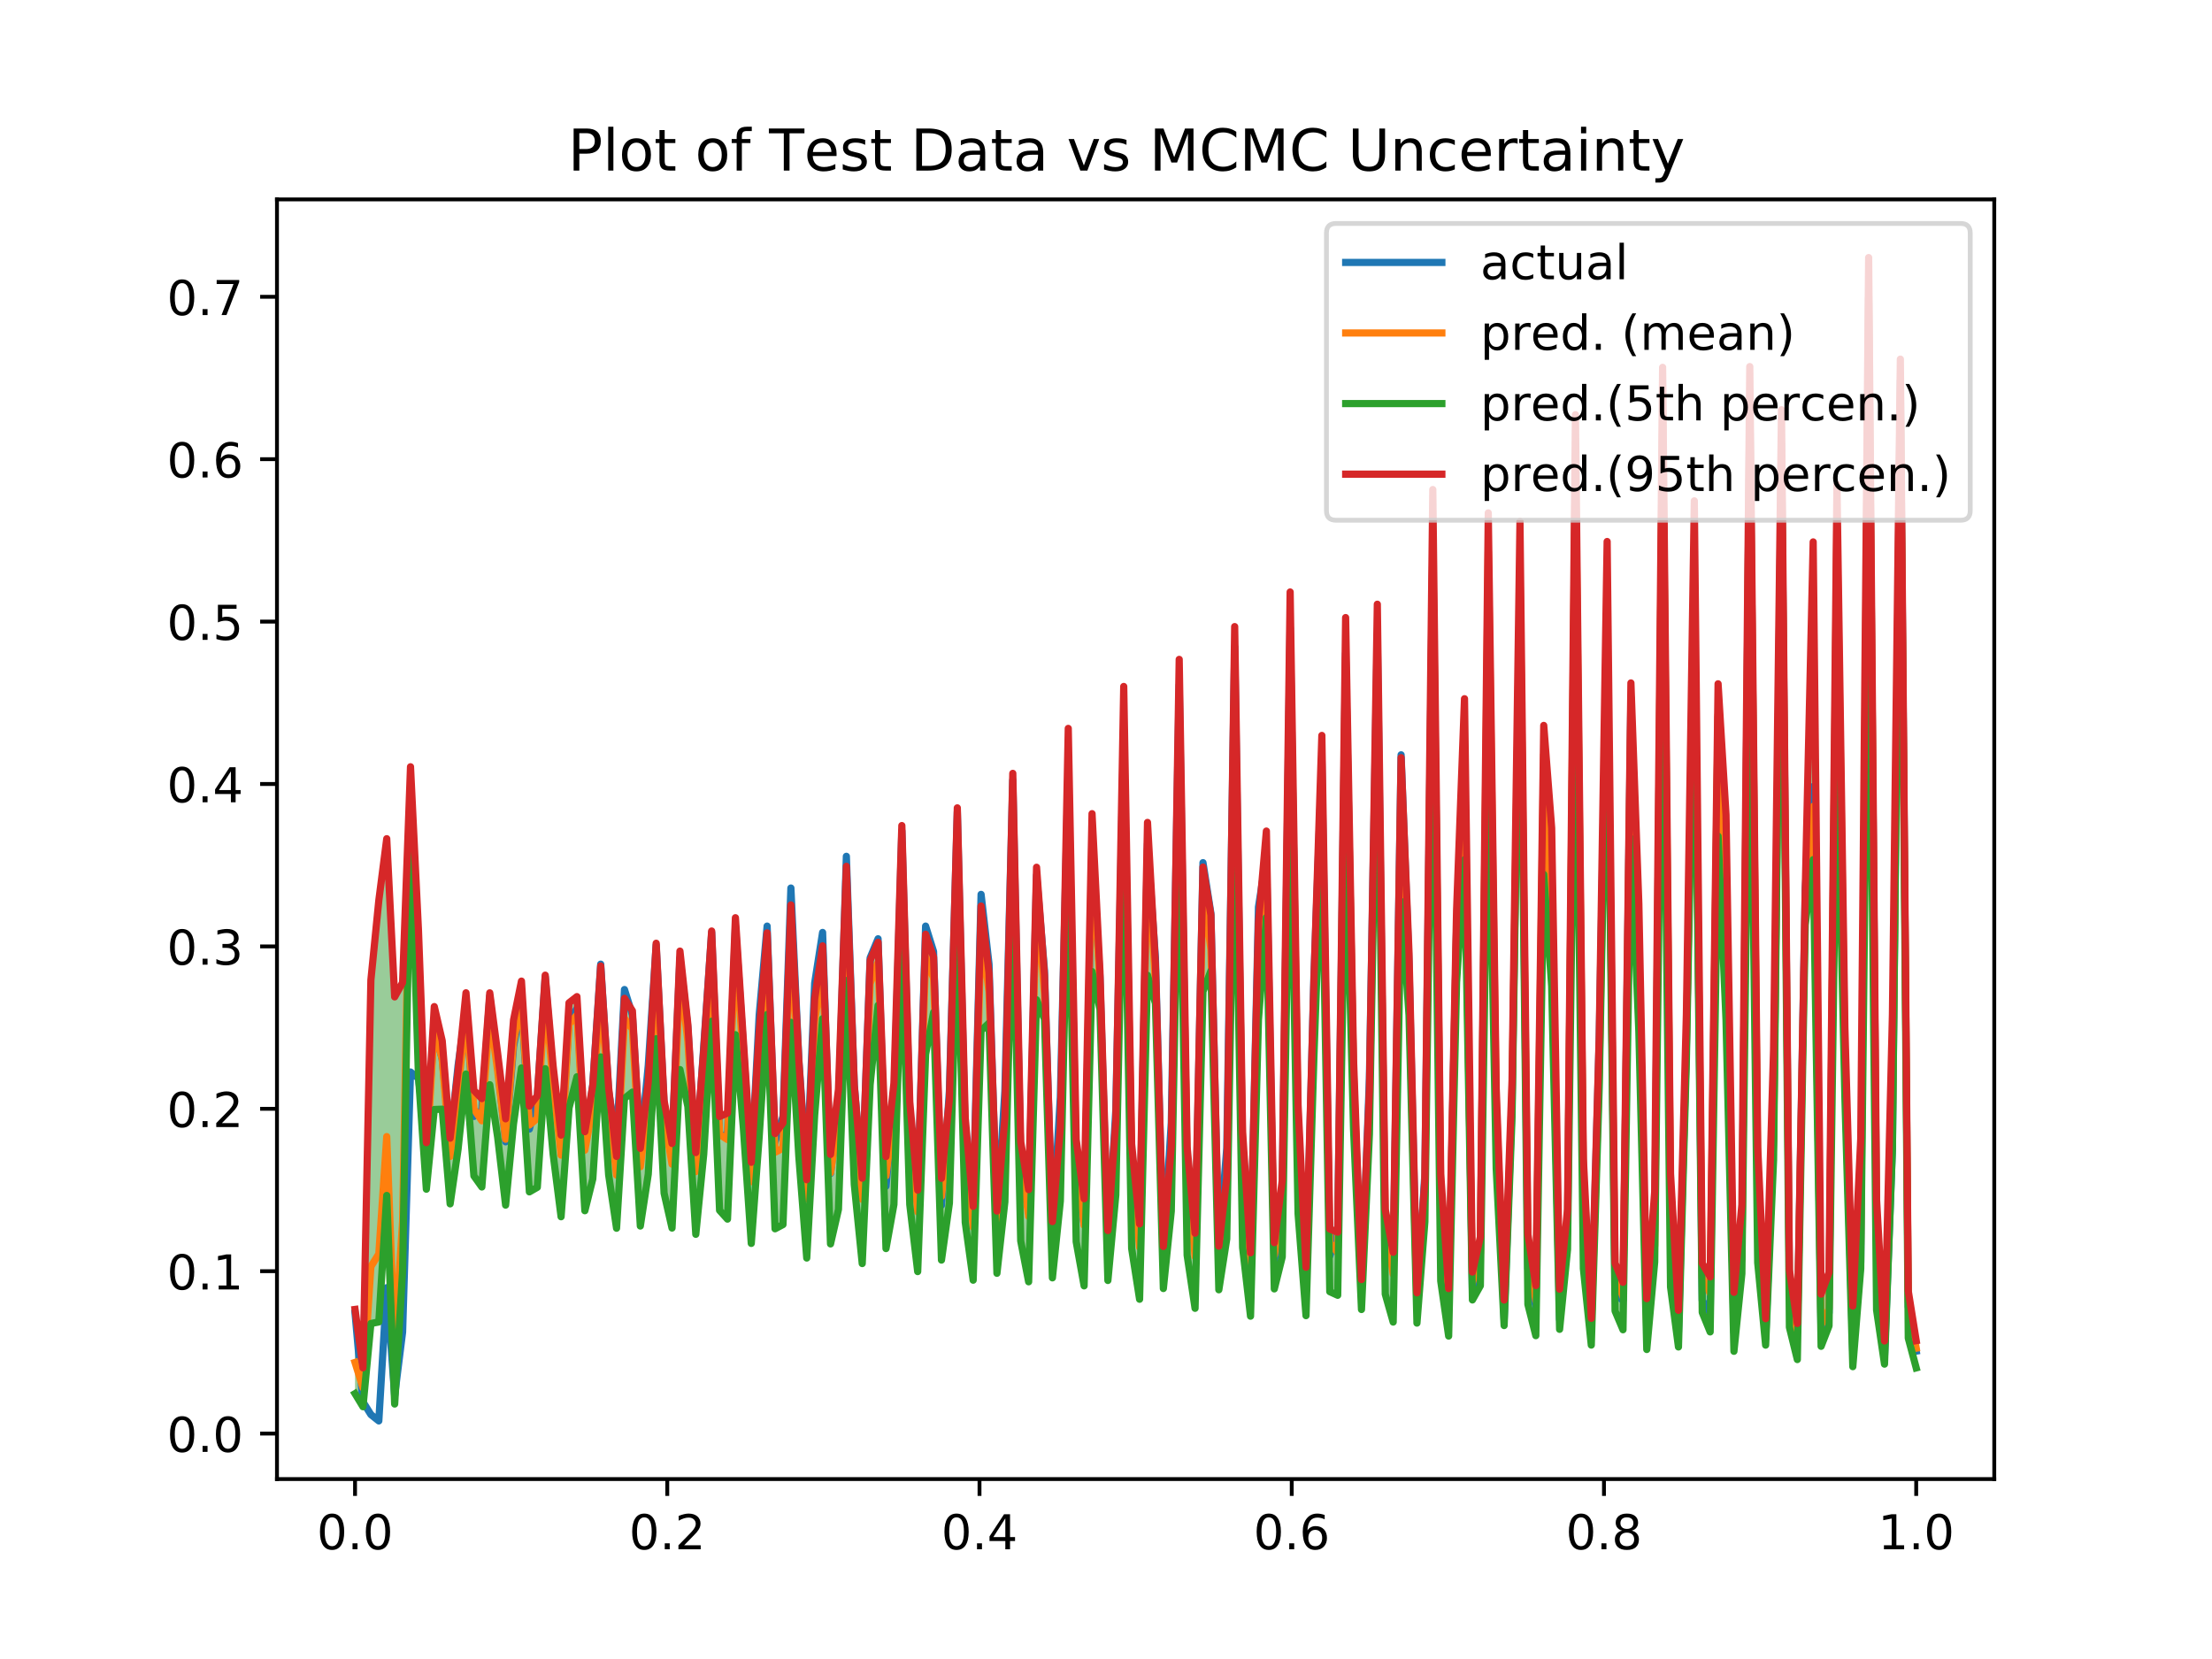 <?xml version="1.0" encoding="utf-8" standalone="no"?>
<!DOCTYPE svg PUBLIC "-//W3C//DTD SVG 1.1//EN"
  "http://www.w3.org/Graphics/SVG/1.1/DTD/svg11.dtd">
<!-- Created with matplotlib (http://matplotlib.org/) -->
<svg height="345pt" version="1.1" viewBox="0 0 460 345" width="460pt" xmlns="http://www.w3.org/2000/svg" xmlns:xlink="http://www.w3.org/1999/xlink">
 <defs>
  <style type="text/css">
*{stroke-linecap:butt;stroke-linejoin:round;}
  </style>
 </defs>
 <g id="figure_1">
  <g id="patch_1">
   <path d="M 0 345.6 
L 460.8 345.6 
L 460.8 0 
L 0 0 
z
" style="fill:#ffffff;"/>
  </g>
  <g id="axes_1">
   <g id="patch_2">
    <path d="M 57.6 307.584 
L 414.72 307.584 
L 414.72 41.472 
L 57.6 41.472 
z
" style="fill:#ffffff;"/>
   </g>
   <g id="PolyCollection_1">
    <path clip-path="url(#p1ad736697f)" d="M 73.833 272.304 
L 73.833 289.812 
L 75.481 292.534 
L 77.129 275.232 
L 78.777 274.914 
L 80.425 248.604 
L 82.073 291.977 
L 83.721 264.295 
L 85.369 170.255 
L 87.017 223.686 
L 88.665 247.301 
L 90.313 230.727 
L 91.961 230.661 
L 93.609 250.351 
L 95.257 239.006 
L 96.905 223.344 
L 98.553 244.534 
L 100.201 246.841 
L 101.849 225.579 
L 103.497 236.55 
L 105.145 250.609 
L 106.793 233.666 
L 108.441 222.086 
L 110.089 247.855 
L 111.737 246.908 
L 113.385 222.24 
L 115.033 240.072 
L 116.681 253.029 
L 118.329 230.424 
L 119.977 223.922 
L 121.625 251.778 
L 123.273 245.171 
L 124.92 219.791 
L 126.568 244.297 
L 128.216 255.419 
L 129.864 228.421 
L 131.512 227.114 
L 133.16 254.96 
L 134.808 244.189 
L 136.456 216.007 
L 138.104 248.138 
L 139.752 255.383 
L 141.4 222.424 
L 143.048 230.122 
L 144.696 256.681 
L 146.344 240.034 
L 147.992 212.362 
L 149.64 251.701 
L 151.288 253.521 
L 152.936 215.171 
L 154.584 234.529 
L 156.232 258.576 
L 157.88 236.328 
L 159.528 210.974 
L 161.176 255.534 
L 162.824 254.657 
L 164.472 212.598 
L 166.12 240.494 
L 167.768 261.614 
L 169.416 231.902 
L 171.064 211.837 
L 172.712 258.68 
L 174.36 251.507 
L 176.008 203.901 
L 177.656 246.344 
L 179.304 262.765 
L 180.952 225.552 
L 182.6 209.078 
L 184.248 259.647 
L 185.896 250.485 
L 187.544 196.65 
L 189.192 250.488 
L 190.84 264.433 
L 192.488 219.252 
L 194.136 210.559 
L 195.784 262.042 
L 197.432 250.204 
L 199.08 191.672 
L 200.728 254.188 
L 202.376 266.221 
L 204.024 214.319 
L 205.672 212.765 
L 207.32 264.788 
L 208.968 249.931 
L 210.616 184.834 
L 212.264 258.053 
L 213.912 266.556 
L 215.56 207.913 
L 217.208 211.922 
L 218.856 265.737 
L 220.504 249.774 
L 222.152 175.973 
L 223.8 258.221 
L 225.448 267.402 
L 227.096 202.037 
L 228.744 209.877 
L 230.392 266.281 
L 232.04 248.516 
L 233.688 167.636 
L 235.336 259.639 
L 236.984 270.187 
L 238.632 202.82 
L 240.28 208.673 
L 241.928 267.957 
L 243.576 251.857 
L 245.224 164.488 
L 246.872 261.026 
L 248.52 272.073 
L 250.168 206.211 
L 251.816 201.909 
L 253.464 268.219 
L 255.112 257.629 
L 256.76 163.127 
L 258.408 259.439 
L 260.056 273.708 
L 261.704 212.034 
L 263.352 190.784 
L 265 268.035 
L 266.648 261.393 
L 268.296 162.666 
L 269.944 252.407 
L 271.592 273.597 
L 273.24 219.719 
L 274.888 173.462 
L 276.536 268.607 
L 278.184 269.361 
L 279.832 171.615 
L 281.48 234.807 
L 283.128 272.32 
L 284.776 235.818 
L 286.424 142.76 
L 288.072 269.118 
L 289.72 274.931 
L 291.368 187.456 
L 293.016 211.126 
L 294.664 275.146 
L 296.312 254.068 
L 297.96 136.062 
L 299.608 266.382 
L 301.256 277.843 
L 302.904 204.306 
L 304.552 178.779 
L 306.2 270.329 
L 307.848 267.377 
L 309.496 155.959 
L 311.144 242.99 
L 312.792 275.656 
L 314.44 232.202 
L 316.088 124.375 
L 317.736 271.25 
L 319.384 277.762 
L 321.032 181.835 
L 322.68 205.051 
L 324.328 276.44 
L 325.976 259.831 
L 327.624 134.387 
L 329.272 263.804 
L 330.92 279.719 
L 332.568 225.978 
L 334.216 139.324 
L 335.864 272.626 
L 337.512 276.53 
L 339.16 174.358 
L 340.808 214.497 
L 342.456 280.633 
L 344.104 262.449 
L 345.752 125.69 
L 347.4 267.624 
L 349.047 280.107 
L 350.695 220.396 
L 352.343 133.523 
L 353.991 272.921 
L 355.639 276.978 
L 357.287 173.887 
L 358.935 212.086 
L 360.583 281.012 
L 362.231 264.877 
L 363.879 131.36 
L 365.527 262.567 
L 367.175 279.727 
L 368.823 241.23 
L 370.471 97.354 
L 372.119 276.02 
L 373.767 282.725 
L 375.415 192.309 
L 377.063 178.766 
L 378.711 279.971 
L 380.359 275.718 
L 382.007 154.14 
L 383.655 228.152 
L 385.303 284.205 
L 386.951 263.787 
L 388.599 111.275 
L 390.247 272.428 
L 391.895 283.678 
L 393.543 238.809 
L 395.191 84.598 
L 396.839 278.273 
L 398.487 284.463 
L 398.487 278.801 
L 398.487 278.801 
L 396.839 268.482 
L 395.191 74.686 
L 393.543 210.967 
L 391.895 278.866 
L 390.247 249.493 
L 388.599 53.568 
L 386.951 236.871 
L 385.303 271.605 
L 383.655 213.668 
L 382.007 100.723 
L 380.359 264.596 
L 378.711 269.12 
L 377.063 112.696 
L 375.415 184.959 
L 373.767 275.225 
L 372.119 264.08 
L 370.471 85.212 
L 368.823 218.444 
L 367.175 274.228 
L 365.527 238.542 
L 363.879 76.235 
L 362.231 250.521 
L 360.583 268.753 
L 358.935 169.453 
L 357.287 142.202 
L 355.639 265.549 
L 353.991 262.71 
L 352.343 104.159 
L 350.695 210.946 
L 349.047 272.494 
L 347.4 244.092 
L 345.752 76.39 
L 344.104 247.781 
L 342.456 270.055 
L 340.808 187.998 
L 339.16 142.022 
L 337.512 266.669 
L 335.864 262.69 
L 334.216 112.611 
L 332.568 215.346 
L 330.92 274.16 
L 329.272 240.946 
L 327.624 86.24 
L 325.976 251.478 
L 324.328 268.094 
L 322.68 172.2 
L 321.032 150.858 
L 319.384 267.335 
L 317.736 256.665 
L 316.088 108.452 
L 314.44 224.67 
L 312.792 270.347 
L 311.144 226.355 
L 309.496 106.658 
L 307.848 257.242 
L 306.2 264.534 
L 304.552 145.303 
L 302.904 189.329 
L 301.256 267.965 
L 299.608 244.144 
L 297.96 101.805 
L 296.312 245.281 
L 294.664 268.849 
L 293.016 198.217 
L 291.368 157.561 
L 289.72 260.427 
L 288.072 251.466 
L 286.424 125.652 
L 284.776 226.606 
L 283.128 266.089 
L 281.48 220.372 
L 279.832 128.43 
L 278.184 256.242 
L 276.536 255.578 
L 274.888 152.939 
L 273.24 203.875 
L 271.592 263.537 
L 269.944 229.827 
L 268.296 123.108 
L 266.648 245.473 
L 265 258.419 
L 263.352 172.828 
L 261.704 191.798 
L 260.056 260.533 
L 258.408 235.427 
L 256.76 130.304 
L 255.112 244.867 
L 253.464 259.149 
L 251.816 190.304 
L 250.168 180.313 
L 248.52 256.455 
L 246.872 238.47 
L 245.224 137.124 
L 243.576 238.304 
L 241.928 259.214 
L 240.28 200.504 
L 238.632 171.027 
L 236.984 254.519 
L 235.336 237.928 
L 233.688 142.757 
L 232.04 233.056 
L 230.392 255.9 
L 228.744 202.01 
L 227.096 169.209 
L 225.448 249.291 
L 223.8 236.992 
L 222.152 151.476 
L 220.504 234.466 
L 218.856 254.038 
L 217.208 202.835 
L 215.56 180.353 
L 213.912 247.398 
L 212.264 237.417 
L 210.616 160.826 
L 208.968 232.408 
L 207.32 251.845 
L 205.672 202.311 
L 204.024 188.423 
L 202.376 250.874 
L 200.728 232.513 
L 199.08 168.001 
L 197.432 228.505 
L 195.784 245.038 
L 194.136 199.03 
L 192.488 194.29 
L 190.84 247.5 
L 189.192 229.134 
L 187.544 171.683 
L 185.896 225.251 
L 184.248 240.515 
L 182.6 195.952 
L 180.952 199.727 
L 179.304 245.012 
L 177.656 225.766 
L 176.008 180.155 
L 174.36 226.548 
L 172.712 240.073 
L 171.064 196.696 
L 169.416 207.727 
L 167.768 245.33 
L 166.12 220.525 
L 164.472 188.186 
L 162.824 233.518 
L 161.176 235.741 
L 159.528 193.993 
L 157.88 214.499 
L 156.232 241.706 
L 154.584 216.683 
L 152.936 190.848 
L 151.288 231.474 
L 149.64 232.191 
L 147.992 193.61 
L 146.344 218.341 
L 144.696 239.684 
L 143.048 213.051 
L 141.4 197.788 
L 139.752 237.787 
L 138.104 228.871 
L 136.456 196.155 
L 134.808 225.024 
L 133.16 238.813 
L 131.512 210.206 
L 129.864 207.611 
L 128.216 240.485 
L 126.568 226.202 
L 124.92 200.882 
L 123.273 225.678 
L 121.625 235.344 
L 119.977 207.254 
L 118.329 208.543 
L 116.681 236.044 
L 115.033 221.755 
L 113.385 202.79 
L 111.737 227.854 
L 110.089 230.009 
L 108.441 204.029 
L 106.793 212.122 
L 105.145 232.666 
L 103.497 219.103 
L 101.849 206.466 
L 100.201 228.466 
L 98.553 226.757 
L 96.905 206.46 
L 95.257 222.787 
L 93.609 236.697 
L 91.961 216.439 
L 90.313 209.328 
L 88.665 237.617 
L 87.017 193.335 
L 85.369 159.455 
L 83.721 204.333 
L 82.073 207.31 
L 80.425 174.414 
L 78.777 187.257 
L 77.129 203.806 
L 75.481 284.458 
L 73.833 272.304 
z
" style="fill:#008000;fill-opacity:0.4;"/>
   </g>
   <g id="matplotlib.axis_1">
    <g id="xtick_1">
     <g id="line2d_1">
      <defs>
       <path d="M 0 0 
L 0 3.5 
" id="m0eaf53f817" style="stroke:#000000;stroke-width:0.8;"/>
      </defs>
      <g>
       <use style="stroke:#000000;stroke-width:0.8;" x="73.833" xlink:href="#m0eaf53f817" y="307.584"/>
      </g>
     </g>
     <g id="text_1">
      <!-- 0.0 -->
      <defs>
       <path d="M 31.781 66.406 
Q 24.172 66.406 20.328 58.906 
Q 16.5 51.422 16.5 36.375 
Q 16.5 21.391 20.328 13.891 
Q 24.172 6.391 31.781 6.391 
Q 39.453 6.391 43.281 13.891 
Q 47.125 21.391 47.125 36.375 
Q 47.125 51.422 43.281 58.906 
Q 39.453 66.406 31.781 66.406 
M 31.781 74.219 
Q 44.047 74.219 50.516 64.516 
Q 56.984 54.828 56.984 36.375 
Q 56.984 17.969 50.516 8.266 
Q 44.047 -1.422 31.781 -1.422 
Q 19.531 -1.422 13.062 8.266 
Q 6.594 17.969 6.594 36.375 
Q 6.594 54.828 13.062 64.516 
Q 19.531 74.219 31.781 74.219 
" id="DejaVuSans-30"/>
       <path d="M 10.688 12.406 
L 21 12.406 
L 21 0 
L 10.688 0 
z
" id="DejaVuSans-2e"/>
      </defs>
      <g transform="translate(65.881 322.182)scale(0.1 -0.1)">
       <use xlink:href="#DejaVuSans-30"/>
       <use x="63.623" xlink:href="#DejaVuSans-2e"/>
       <use x="95.41" xlink:href="#DejaVuSans-30"/>
      </g>
     </g>
    </g>
    <g id="xtick_2">
     <g id="line2d_2">
      <g>
       <use style="stroke:#000000;stroke-width:0.8;" x="138.764" xlink:href="#m0eaf53f817" y="307.584"/>
      </g>
     </g>
     <g id="text_2">
      <!-- 0.2 -->
      <defs>
       <path d="M 19.188 8.297 
L 53.609 8.297 
L 53.609 0 
L 7.328 0 
L 7.328 8.297 
Q 12.938 14.109 22.625 23.891 
Q 32.328 33.688 34.812 36.531 
Q 39.547 41.844 41.422 45.531 
Q 43.312 49.219 43.312 52.781 
Q 43.312 58.594 39.234 62.25 
Q 35.156 65.922 28.609 65.922 
Q 23.969 65.922 18.812 64.312 
Q 13.672 62.703 7.812 59.422 
L 7.812 69.391 
Q 13.766 71.781 18.938 73 
Q 24.125 74.219 28.422 74.219 
Q 39.75 74.219 46.484 68.547 
Q 53.219 62.891 53.219 53.422 
Q 53.219 48.922 51.531 44.891 
Q 49.859 40.875 45.406 35.406 
Q 44.188 33.984 37.641 27.219 
Q 31.109 20.453 19.188 8.297 
" id="DejaVuSans-32"/>
      </defs>
      <g transform="translate(130.812 322.182)scale(0.1 -0.1)">
       <use xlink:href="#DejaVuSans-30"/>
       <use x="63.623" xlink:href="#DejaVuSans-2e"/>
       <use x="95.41" xlink:href="#DejaVuSans-32"/>
      </g>
     </g>
    </g>
    <g id="xtick_3">
     <g id="line2d_3">
      <g>
       <use style="stroke:#000000;stroke-width:0.8;" x="203.695" xlink:href="#m0eaf53f817" y="307.584"/>
      </g>
     </g>
     <g id="text_3">
      <!-- 0.4 -->
      <defs>
       <path d="M 37.797 64.312 
L 12.891 25.391 
L 37.797 25.391 
z
M 35.203 72.906 
L 47.609 72.906 
L 47.609 25.391 
L 58.016 25.391 
L 58.016 17.188 
L 47.609 17.188 
L 47.609 0 
L 37.797 0 
L 37.797 17.188 
L 4.891 17.188 
L 4.891 26.703 
z
" id="DejaVuSans-34"/>
      </defs>
      <g transform="translate(195.743 322.182)scale(0.1 -0.1)">
       <use xlink:href="#DejaVuSans-30"/>
       <use x="63.623" xlink:href="#DejaVuSans-2e"/>
       <use x="95.41" xlink:href="#DejaVuSans-34"/>
      </g>
     </g>
    </g>
    <g id="xtick_4">
     <g id="line2d_4">
      <g>
       <use style="stroke:#000000;stroke-width:0.8;" x="268.625" xlink:href="#m0eaf53f817" y="307.584"/>
      </g>
     </g>
     <g id="text_4">
      <!-- 0.6 -->
      <defs>
       <path d="M 33.016 40.375 
Q 26.375 40.375 22.484 35.828 
Q 18.609 31.297 18.609 23.391 
Q 18.609 15.531 22.484 10.953 
Q 26.375 6.391 33.016 6.391 
Q 39.656 6.391 43.531 10.953 
Q 47.406 15.531 47.406 23.391 
Q 47.406 31.297 43.531 35.828 
Q 39.656 40.375 33.016 40.375 
M 52.594 71.297 
L 52.594 62.312 
Q 48.875 64.062 45.094 64.984 
Q 41.312 65.922 37.594 65.922 
Q 27.828 65.922 22.672 59.328 
Q 17.531 52.734 16.797 39.406 
Q 19.672 43.656 24.016 45.922 
Q 28.375 48.188 33.594 48.188 
Q 44.578 48.188 50.953 41.516 
Q 57.328 34.859 57.328 23.391 
Q 57.328 12.156 50.688 5.359 
Q 44.047 -1.422 33.016 -1.422 
Q 20.359 -1.422 13.672 8.266 
Q 6.984 17.969 6.984 36.375 
Q 6.984 53.656 15.188 63.938 
Q 23.391 74.219 37.203 74.219 
Q 40.922 74.219 44.703 73.484 
Q 48.484 72.75 52.594 71.297 
" id="DejaVuSans-36"/>
      </defs>
      <g transform="translate(260.674 322.182)scale(0.1 -0.1)">
       <use xlink:href="#DejaVuSans-30"/>
       <use x="63.623" xlink:href="#DejaVuSans-2e"/>
       <use x="95.41" xlink:href="#DejaVuSans-36"/>
      </g>
     </g>
    </g>
    <g id="xtick_5">
     <g id="line2d_5">
      <g>
       <use style="stroke:#000000;stroke-width:0.8;" x="333.556" xlink:href="#m0eaf53f817" y="307.584"/>
      </g>
     </g>
     <g id="text_5">
      <!-- 0.8 -->
      <defs>
       <path d="M 31.781 34.625 
Q 24.75 34.625 20.719 30.859 
Q 16.703 27.094 16.703 20.516 
Q 16.703 13.922 20.719 10.156 
Q 24.75 6.391 31.781 6.391 
Q 38.812 6.391 42.859 10.172 
Q 46.922 13.969 46.922 20.516 
Q 46.922 27.094 42.891 30.859 
Q 38.875 34.625 31.781 34.625 
M 21.922 38.812 
Q 15.578 40.375 12.031 44.719 
Q 8.5 49.078 8.5 55.328 
Q 8.5 64.062 14.719 69.141 
Q 20.953 74.219 31.781 74.219 
Q 42.672 74.219 48.875 69.141 
Q 55.078 64.062 55.078 55.328 
Q 55.078 49.078 51.531 44.719 
Q 48 40.375 41.703 38.812 
Q 48.828 37.156 52.797 32.312 
Q 56.781 27.484 56.781 20.516 
Q 56.781 9.906 50.312 4.234 
Q 43.844 -1.422 31.781 -1.422 
Q 19.734 -1.422 13.25 4.234 
Q 6.781 9.906 6.781 20.516 
Q 6.781 27.484 10.781 32.312 
Q 14.797 37.156 21.922 38.812 
M 18.312 54.391 
Q 18.312 48.734 21.844 45.562 
Q 25.391 42.391 31.781 42.391 
Q 38.141 42.391 41.719 45.562 
Q 45.312 48.734 45.312 54.391 
Q 45.312 60.062 41.719 63.234 
Q 38.141 66.406 31.781 66.406 
Q 25.391 66.406 21.844 63.234 
Q 18.312 60.062 18.312 54.391 
" id="DejaVuSans-38"/>
      </defs>
      <g transform="translate(325.605 322.182)scale(0.1 -0.1)">
       <use xlink:href="#DejaVuSans-30"/>
       <use x="63.623" xlink:href="#DejaVuSans-2e"/>
       <use x="95.41" xlink:href="#DejaVuSans-38"/>
      </g>
     </g>
    </g>
    <g id="xtick_6">
     <g id="line2d_6">
      <g>
       <use style="stroke:#000000;stroke-width:0.8;" x="398.487" xlink:href="#m0eaf53f817" y="307.584"/>
      </g>
     </g>
     <g id="text_6">
      <!-- 1.0 -->
      <defs>
       <path d="M 12.406 8.297 
L 28.516 8.297 
L 28.516 63.922 
L 10.984 60.406 
L 10.984 69.391 
L 28.422 72.906 
L 38.281 72.906 
L 38.281 8.297 
L 54.391 8.297 
L 54.391 0 
L 12.406 0 
z
" id="DejaVuSans-31"/>
      </defs>
      <g transform="translate(390.536 322.182)scale(0.1 -0.1)">
       <use xlink:href="#DejaVuSans-31"/>
       <use x="63.623" xlink:href="#DejaVuSans-2e"/>
       <use x="95.41" xlink:href="#DejaVuSans-30"/>
      </g>
     </g>
    </g>
   </g>
   <g id="matplotlib.axis_2">
    <g id="ytick_1">
     <g id="line2d_7">
      <defs>
       <path d="M 0 0 
L -3.5 0 
" id="m0ba88e0fc0" style="stroke:#000000;stroke-width:0.8;"/>
      </defs>
      <g>
       <use style="stroke:#000000;stroke-width:0.8;" x="57.6" xlink:href="#m0ba88e0fc0" y="298.126"/>
      </g>
     </g>
     <g id="text_7">
      <!-- 0.0 -->
      <g transform="translate(34.697 301.926)scale(0.1 -0.1)">
       <use xlink:href="#DejaVuSans-30"/>
       <use x="63.623" xlink:href="#DejaVuSans-2e"/>
       <use x="95.41" xlink:href="#DejaVuSans-30"/>
      </g>
     </g>
    </g>
    <g id="ytick_2">
     <g id="line2d_8">
      <g>
       <use style="stroke:#000000;stroke-width:0.8;" x="57.6" xlink:href="#m0ba88e0fc0" y="264.354"/>
      </g>
     </g>
     <g id="text_8">
      <!-- 0.1 -->
      <g transform="translate(34.697 268.154)scale(0.1 -0.1)">
       <use xlink:href="#DejaVuSans-30"/>
       <use x="63.623" xlink:href="#DejaVuSans-2e"/>
       <use x="95.41" xlink:href="#DejaVuSans-31"/>
      </g>
     </g>
    </g>
    <g id="ytick_3">
     <g id="line2d_9">
      <g>
       <use style="stroke:#000000;stroke-width:0.8;" x="57.6" xlink:href="#m0ba88e0fc0" y="230.582"/>
      </g>
     </g>
     <g id="text_9">
      <!-- 0.2 -->
      <g transform="translate(34.697 234.381)scale(0.1 -0.1)">
       <use xlink:href="#DejaVuSans-30"/>
       <use x="63.623" xlink:href="#DejaVuSans-2e"/>
       <use x="95.41" xlink:href="#DejaVuSans-32"/>
      </g>
     </g>
    </g>
    <g id="ytick_4">
     <g id="line2d_10">
      <g>
       <use style="stroke:#000000;stroke-width:0.8;" x="57.6" xlink:href="#m0ba88e0fc0" y="196.81"/>
      </g>
     </g>
     <g id="text_10">
      <!-- 0.3 -->
      <defs>
       <path d="M 40.578 39.312 
Q 47.656 37.797 51.625 33 
Q 55.609 28.219 55.609 21.188 
Q 55.609 10.406 48.188 4.484 
Q 40.766 -1.422 27.094 -1.422 
Q 22.516 -1.422 17.656 -0.516 
Q 12.797 0.391 7.625 2.203 
L 7.625 11.719 
Q 11.719 9.328 16.594 8.109 
Q 21.484 6.891 26.812 6.891 
Q 36.078 6.891 40.938 10.547 
Q 45.797 14.203 45.797 21.188 
Q 45.797 27.641 41.281 31.266 
Q 36.766 34.906 28.719 34.906 
L 20.219 34.906 
L 20.219 43.016 
L 29.109 43.016 
Q 36.375 43.016 40.234 45.922 
Q 44.094 48.828 44.094 54.297 
Q 44.094 59.906 40.109 62.906 
Q 36.141 65.922 28.719 65.922 
Q 24.656 65.922 20.016 65.031 
Q 15.375 64.156 9.812 62.312 
L 9.812 71.094 
Q 15.438 72.656 20.344 73.438 
Q 25.25 74.219 29.594 74.219 
Q 40.828 74.219 47.359 69.109 
Q 53.906 64.016 53.906 55.328 
Q 53.906 49.266 50.438 45.094 
Q 46.969 40.922 40.578 39.312 
" id="DejaVuSans-33"/>
      </defs>
      <g transform="translate(34.697 200.609)scale(0.1 -0.1)">
       <use xlink:href="#DejaVuSans-30"/>
       <use x="63.623" xlink:href="#DejaVuSans-2e"/>
       <use x="95.41" xlink:href="#DejaVuSans-33"/>
      </g>
     </g>
    </g>
    <g id="ytick_5">
     <g id="line2d_11">
      <g>
       <use style="stroke:#000000;stroke-width:0.8;" x="57.6" xlink:href="#m0ba88e0fc0" y="163.038"/>
      </g>
     </g>
     <g id="text_11">
      <!-- 0.4 -->
      <g transform="translate(34.697 166.837)scale(0.1 -0.1)">
       <use xlink:href="#DejaVuSans-30"/>
       <use x="63.623" xlink:href="#DejaVuSans-2e"/>
       <use x="95.41" xlink:href="#DejaVuSans-34"/>
      </g>
     </g>
    </g>
    <g id="ytick_6">
     <g id="line2d_12">
      <g>
       <use style="stroke:#000000;stroke-width:0.8;" x="57.6" xlink:href="#m0ba88e0fc0" y="129.266"/>
      </g>
     </g>
     <g id="text_12">
      <!-- 0.5 -->
      <defs>
       <path d="M 10.797 72.906 
L 49.516 72.906 
L 49.516 64.594 
L 19.828 64.594 
L 19.828 46.734 
Q 21.969 47.469 24.109 47.828 
Q 26.266 48.188 28.422 48.188 
Q 40.625 48.188 47.75 41.5 
Q 54.891 34.812 54.891 23.391 
Q 54.891 11.625 47.562 5.094 
Q 40.234 -1.422 26.906 -1.422 
Q 22.312 -1.422 17.547 -0.641 
Q 12.797 0.141 7.719 1.703 
L 7.719 11.625 
Q 12.109 9.234 16.797 8.062 
Q 21.484 6.891 26.703 6.891 
Q 35.156 6.891 40.078 11.328 
Q 45.016 15.766 45.016 23.391 
Q 45.016 31 40.078 35.438 
Q 35.156 39.891 26.703 39.891 
Q 22.75 39.891 18.812 39.016 
Q 14.891 38.141 10.797 36.281 
z
" id="DejaVuSans-35"/>
      </defs>
      <g transform="translate(34.697 133.065)scale(0.1 -0.1)">
       <use xlink:href="#DejaVuSans-30"/>
       <use x="63.623" xlink:href="#DejaVuSans-2e"/>
       <use x="95.41" xlink:href="#DejaVuSans-35"/>
      </g>
     </g>
    </g>
    <g id="ytick_7">
     <g id="line2d_13">
      <g>
       <use style="stroke:#000000;stroke-width:0.8;" x="57.6" xlink:href="#m0ba88e0fc0" y="95.494"/>
      </g>
     </g>
     <g id="text_13">
      <!-- 0.6 -->
      <g transform="translate(34.697 99.293)scale(0.1 -0.1)">
       <use xlink:href="#DejaVuSans-30"/>
       <use x="63.623" xlink:href="#DejaVuSans-2e"/>
       <use x="95.41" xlink:href="#DejaVuSans-36"/>
      </g>
     </g>
    </g>
    <g id="ytick_8">
     <g id="line2d_14">
      <g>
       <use style="stroke:#000000;stroke-width:0.8;" x="57.6" xlink:href="#m0ba88e0fc0" y="61.721"/>
      </g>
     </g>
     <g id="text_14">
      <!-- 0.7 -->
      <defs>
       <path d="M 8.203 72.906 
L 55.078 72.906 
L 55.078 68.703 
L 28.609 0 
L 18.312 0 
L 43.219 64.594 
L 8.203 64.594 
z
" id="DejaVuSans-37"/>
      </defs>
      <g transform="translate(34.697 65.521)scale(0.1 -0.1)">
       <use xlink:href="#DejaVuSans-30"/>
       <use x="63.623" xlink:href="#DejaVuSans-2e"/>
       <use x="95.41" xlink:href="#DejaVuSans-37"/>
      </g>
     </g>
    </g>
   </g>
   <g id="line2d_15">
    <path clip-path="url(#p1ad736697f)" d="M 73.833 273.061 
L 75.481 291.53 
L 77.129 294.169 
L 78.777 295.488 
L 80.425 267.784 
L 82.073 290.211 
L 83.721 277.019 
L 85.369 222.931 
L 87.017 224.25 
L 88.665 237.442 
L 90.313 213.696 
L 91.961 220.292 
L 93.609 237.442 
L 95.257 221.612 
L 96.905 209.738 
L 98.553 232.165 
L 100.201 230.846 
L 101.849 207.1 
L 103.497 221.612 
L 105.145 237.442 
L 106.793 217.654 
L 108.441 208.419 
L 110.089 234.804 
L 111.737 228.208 
L 113.385 203.142 
L 115.033 224.25 
L 116.681 238.761 
L 118.329 212.377 
L 119.977 209.738 
L 121.625 237.442 
L 123.273 225.569 
L 124.92 200.504 
L 126.568 226.888 
L 128.216 237.442 
L 129.864 205.781 
L 131.512 211.058 
L 133.16 238.761 
L 134.808 221.612 
L 136.456 196.546 
L 138.104 229.527 
L 139.752 237.442 
L 141.4 199.185 
L 143.048 213.696 
L 144.696 241.4 
L 147.992 193.908 
L 149.64 236.123 
L 151.288 236.123 
L 152.936 192.589 
L 156.232 242.719 
L 157.88 211.058 
L 159.528 192.589 
L 161.176 237.442 
L 162.824 232.165 
L 164.472 184.673 
L 166.12 220.292 
L 167.768 244.038 
L 169.416 204.461 
L 171.064 193.908 
L 172.712 244.038 
L 174.36 230.846 
L 176.008 178.077 
L 177.656 225.569 
L 179.304 245.357 
L 180.952 199.185 
L 182.6 195.227 
L 184.248 246.677 
L 185.896 229.527 
L 187.544 172.8 
L 189.192 232.165 
L 190.84 247.996 
L 192.488 192.589 
L 194.136 197.865 
L 195.784 250.634 
L 197.432 226.888 
L 199.08 168.843 
L 200.728 236.123 
L 202.376 249.315 
L 204.024 185.992 
L 205.672 200.504 
L 207.32 253.273 
L 208.968 226.888 
L 210.616 162.246 
L 212.264 241.4 
L 213.912 251.954 
L 215.56 182.035 
L 217.208 201.823 
L 218.856 255.911 
L 220.504 228.208 
L 222.152 159.608 
L 223.8 244.038 
L 225.448 254.592 
L 227.096 178.077 
L 228.744 203.142 
L 230.392 258.55 
L 232.04 230.846 
L 233.688 151.692 
L 235.336 244.038 
L 236.984 257.23 
L 238.632 175.439 
L 240.28 199.185 
L 241.928 259.869 
L 243.576 233.485 
L 245.224 142.458 
L 246.872 244.038 
L 248.52 259.869 
L 250.168 179.396 
L 251.816 189.95 
L 253.464 259.869 
L 255.112 238.761 
L 256.76 134.543 
L 258.408 241.4 
L 260.056 262.507 
L 261.704 188.631 
L 263.352 178.077 
L 265 262.507 
L 266.648 247.996 
L 268.296 130.585 
L 269.944 236.123 
L 271.592 266.465 
L 273.24 203.142 
L 274.888 158.289 
L 276.536 261.188 
L 278.184 255.911 
L 279.832 135.862 
L 281.48 224.25 
L 283.128 269.104 
L 284.776 224.25 
L 286.424 131.904 
L 288.072 258.55 
L 289.72 262.507 
L 291.368 156.969 
L 293.016 200.504 
L 294.664 270.423 
L 296.312 244.038 
L 297.96 113.435 
L 299.608 250.634 
L 301.256 270.423 
L 302.904 192.589 
L 304.552 167.523 
L 306.2 269.104 
L 307.848 259.869 
L 309.496 120.031 
L 311.144 233.485 
L 312.792 274.38 
L 314.44 229.527 
L 316.088 121.35 
L 317.736 263.827 
L 319.384 271.742 
L 321.032 160.927 
L 322.68 193.908 
L 324.328 274.38 
L 325.976 255.911 
L 327.624 98.924 
L 329.272 246.677 
L 330.92 275.7 
L 332.568 216.334 
L 334.216 129.266 
L 335.864 269.104 
L 337.512 270.423 
L 339.16 145.096 
L 340.808 204.461 
L 342.456 274.38 
L 344.104 255.911 
L 345.752 88.37 
L 347.4 250.634 
L 349.047 277.019 
L 350.695 217.654 
L 352.343 123.989 
L 353.991 270.423 
L 355.639 273.061 
L 357.287 149.054 
L 358.935 197.865 
L 360.583 277.019 
L 362.231 261.188 
L 363.879 83.093 
L 365.527 246.677 
L 367.175 278.338 
L 368.823 236.123 
L 370.471 92.327 
L 372.119 266.465 
L 373.767 277.019 
L 375.415 184.673 
L 377.063 163.565 
L 378.711 277.019 
L 380.359 273.061 
L 382.007 112.116 
L 383.655 222.931 
L 385.303 280.977 
L 386.951 262.507 
L 388.599 61.985 
L 390.247 254.592 
L 391.895 282.296 
L 393.543 238.761 
L 395.191 79.135 
L 396.839 271.742 
L 398.487 280.977 
L 398.487 280.977 
" style="fill:none;stroke:#1f77b4;stroke-linecap:square;stroke-width:1.5;"/>
   </g>
   <g id="line2d_16">
    <path clip-path="url(#p1ad736697f)" d="M 73.833 283.325 
L 75.481 288.619 
L 77.129 263.394 
L 78.777 260.76 
L 80.425 236.364 
L 82.073 279.934 
L 83.721 253.998 
L 85.369 165.913 
L 87.017 213.636 
L 88.665 241.525 
L 90.313 213.56 
L 91.961 220.277 
L 93.609 240.49 
L 95.257 226.654 
L 96.905 210.659 
L 98.553 230.615 
L 100.201 233.07 
L 101.849 210.551 
L 103.497 222.75 
L 105.145 236.906 
L 106.793 216.679 
L 108.441 207.884 
L 110.089 233.946 
L 111.737 232.591 
L 113.385 207.126 
L 115.033 225.339 
L 116.681 240.216 
L 118.329 212.962 
L 119.977 211.093 
L 121.625 239.187 
L 123.273 230.28 
L 124.92 205.43 
L 126.568 229.785 
L 128.216 244.371 
L 129.864 211.805 
L 131.512 213.977 
L 133.16 242.634 
L 134.808 229.417 
L 136.456 201.233 
L 138.104 232.54 
L 139.752 242.092 
L 141.4 202.461 
L 143.048 216.57 
L 144.696 243.647 
L 146.344 223.113 
L 147.992 198.656 
L 149.64 235.923 
L 151.288 236.977 
L 152.936 195.766 
L 156.232 245.738 
L 157.88 219.059 
L 159.528 199.03 
L 161.176 239.632 
L 162.824 238.777 
L 164.472 193.753 
L 166.12 223.844 
L 167.768 249.309 
L 169.416 212.415 
L 171.064 201.407 
L 172.712 243.895 
L 174.36 232.911 
L 176.008 186.188 
L 177.656 229.083 
L 179.304 249.415 
L 180.952 204.529 
L 182.6 200.069 
L 184.248 244.521 
L 185.896 231.815 
L 187.544 178.607 
L 189.192 232.575 
L 190.84 252.025 
L 192.488 198.926 
L 194.136 203.411 
L 195.784 248.793 
L 197.432 234.445 
L 199.08 177.195 
L 200.728 236.059 
L 202.376 255.217 
L 204.024 193.363 
L 205.672 206.295 
L 207.32 254.996 
L 208.968 237.312 
L 210.616 171.168 
L 212.264 240.772 
L 213.912 252.977 
L 215.56 185.394 
L 217.208 206.75 
L 218.856 257.044 
L 220.504 239.075 
L 222.152 162.7 
L 223.8 240.47 
L 225.448 254.824 
L 227.096 174.878 
L 228.744 205.373 
L 230.392 258.736 
L 232.04 237.813 
L 233.688 153.949 
L 235.336 241.435 
L 236.984 259.398 
L 238.632 176.486 
L 240.28 204.408 
L 241.928 261.873 
L 243.576 242.547 
L 245.224 149.043 
L 246.872 242.033 
L 248.52 261.341 
L 250.168 184.972 
L 251.816 197.438 
L 253.464 261.892 
L 255.112 248.906 
L 256.76 142.215 
L 258.408 239.131 
L 260.056 264.664 
L 261.704 195.73 
L 263.352 185.654 
L 265 261.025 
L 266.648 250.634 
L 268.296 132.85 
L 269.944 233.201 
L 271.592 266.862 
L 273.24 207.807 
L 274.888 168.058 
L 276.536 258.426 
L 278.184 260.508 
L 279.832 136.683 
L 281.48 223.068 
L 283.128 268.45 
L 284.776 229.872 
L 286.424 138.323 
L 288.072 254.667 
L 289.72 264.964 
L 291.368 162.944 
L 293.016 205.991 
L 294.664 271.921 
L 296.312 248.385 
L 297.96 113.52 
L 299.608 247.617 
L 301.256 271.19 
L 302.904 193.034 
L 304.552 171.964 
L 306.2 266.744 
L 307.848 260.647 
L 309.496 114.672 
L 311.144 229.11 
L 312.792 272.449 
L 314.44 227.829 
L 316.088 120.272 
L 317.736 259.45 
L 319.384 270.505 
L 321.032 156.935 
L 322.68 196.779 
L 324.328 272.692 
L 325.976 255.349 
L 327.624 94.972 
L 329.272 244.825 
L 330.92 276.122 
L 332.568 222.848 
L 334.216 134.069 
L 335.864 265.36 
L 337.512 269.663 
L 339.16 147.913 
L 340.808 206.026 
L 342.456 276.546 
L 344.104 258.959 
L 345.752 85.336 
L 347.4 248.221 
L 349.047 274.967 
L 350.695 217.014 
L 352.343 128.196 
L 353.991 265.759 
L 355.639 268.967 
L 357.287 148.624 
L 358.935 200.264 
L 360.583 276.533 
L 362.231 261.296 
L 363.879 84.402 
L 365.527 243.037 
L 367.175 276.262 
L 368.823 237.043 
L 370.471 93.915 
L 372.119 266.618 
L 373.767 277.139 
L 375.415 188.12 
L 377.063 167.696 
L 378.711 275.55 
L 380.359 272.207 
L 382.007 109.528 
L 383.655 219.456 
L 385.303 279.648 
L 386.951 258.691 
L 388.599 61.703 
L 390.247 255.029 
L 391.895 280.551 
L 393.543 233.848 
L 395.191 81.682 
L 396.839 270.727 
L 398.487 280.361 
L 398.487 280.361 
" style="fill:none;stroke:#ff7f0e;stroke-linecap:square;stroke-width:1.5;"/>
   </g>
   <g id="line2d_17">
    <path clip-path="url(#p1ad736697f)" d="M 73.833 289.812 
L 75.481 292.534 
L 77.129 275.232 
L 78.777 274.914 
L 80.425 248.604 
L 82.073 291.977 
L 83.721 264.295 
L 85.369 170.255 
L 87.017 223.686 
L 88.665 247.301 
L 90.313 230.727 
L 91.961 230.661 
L 93.609 250.351 
L 95.257 239.006 
L 96.905 223.344 
L 98.553 244.534 
L 100.201 246.841 
L 101.849 225.579 
L 103.497 236.55 
L 105.145 250.609 
L 106.793 233.666 
L 108.441 222.086 
L 110.089 247.855 
L 111.737 246.908 
L 113.385 222.24 
L 115.033 240.072 
L 116.681 253.029 
L 118.329 230.424 
L 119.977 223.922 
L 121.625 251.778 
L 123.273 245.171 
L 124.92 219.791 
L 126.568 244.297 
L 128.216 255.419 
L 129.864 228.421 
L 131.512 227.114 
L 133.16 254.96 
L 134.808 244.189 
L 136.456 216.007 
L 138.104 248.138 
L 139.752 255.383 
L 141.4 222.424 
L 143.048 230.122 
L 144.696 256.681 
L 146.344 240.034 
L 147.992 212.362 
L 149.64 251.701 
L 151.288 253.521 
L 152.936 215.171 
L 154.584 234.529 
L 156.232 258.576 
L 157.88 236.328 
L 159.528 210.974 
L 161.176 255.534 
L 162.824 254.657 
L 164.472 212.598 
L 166.12 240.494 
L 167.768 261.614 
L 169.416 231.902 
L 171.064 211.837 
L 172.712 258.68 
L 174.36 251.507 
L 176.008 203.901 
L 177.656 246.344 
L 179.304 262.765 
L 180.952 225.552 
L 182.6 209.078 
L 184.248 259.647 
L 185.896 250.485 
L 187.544 196.65 
L 189.192 250.488 
L 190.84 264.433 
L 192.488 219.252 
L 194.136 210.559 
L 195.784 262.042 
L 197.432 250.204 
L 199.08 191.672 
L 200.728 254.188 
L 202.376 266.221 
L 204.024 214.319 
L 205.672 212.765 
L 207.32 264.788 
L 208.968 249.931 
L 210.616 184.834 
L 212.264 258.053 
L 213.912 266.556 
L 215.56 207.913 
L 217.208 211.922 
L 218.856 265.737 
L 220.504 249.774 
L 222.152 175.973 
L 223.8 258.221 
L 225.448 267.402 
L 227.096 202.037 
L 228.744 209.877 
L 230.392 266.281 
L 232.04 248.516 
L 233.688 167.636 
L 235.336 259.639 
L 236.984 270.187 
L 238.632 202.82 
L 240.28 208.673 
L 241.928 267.957 
L 243.576 251.857 
L 245.224 164.488 
L 246.872 261.026 
L 248.52 272.073 
L 250.168 206.211 
L 251.816 201.909 
L 253.464 268.219 
L 255.112 257.629 
L 256.76 163.127 
L 258.408 259.439 
L 260.056 273.708 
L 261.704 212.034 
L 263.352 190.784 
L 265 268.035 
L 266.648 261.393 
L 268.296 162.666 
L 269.944 252.407 
L 271.592 273.597 
L 273.24 219.719 
L 274.888 173.462 
L 276.536 268.607 
L 278.184 269.361 
L 279.832 171.615 
L 281.48 234.807 
L 283.128 272.32 
L 284.776 235.818 
L 286.424 142.76 
L 288.072 269.118 
L 289.72 274.931 
L 291.368 187.456 
L 293.016 211.126 
L 294.664 275.146 
L 296.312 254.068 
L 297.96 136.062 
L 299.608 266.382 
L 301.256 277.843 
L 302.904 204.306 
L 304.552 178.779 
L 306.2 270.329 
L 307.848 267.377 
L 309.496 155.959 
L 311.144 242.99 
L 312.792 275.656 
L 314.44 232.202 
L 316.088 124.375 
L 317.736 271.25 
L 319.384 277.762 
L 321.032 181.835 
L 322.68 205.051 
L 324.328 276.44 
L 325.976 259.831 
L 327.624 134.387 
L 329.272 263.804 
L 330.92 279.719 
L 332.568 225.978 
L 334.216 139.324 
L 335.864 272.626 
L 337.512 276.53 
L 339.16 174.358 
L 340.808 214.497 
L 342.456 280.633 
L 344.104 262.449 
L 345.752 125.69 
L 347.4 267.624 
L 349.047 280.107 
L 350.695 220.396 
L 352.343 133.523 
L 353.991 272.921 
L 355.639 276.978 
L 357.287 173.887 
L 358.935 212.086 
L 360.583 281.012 
L 362.231 264.877 
L 363.879 131.36 
L 365.527 262.567 
L 367.175 279.727 
L 368.823 241.23 
L 370.471 97.354 
L 372.119 276.02 
L 373.767 282.725 
L 375.415 192.309 
L 377.063 178.766 
L 378.711 279.971 
L 380.359 275.718 
L 382.007 154.14 
L 383.655 228.152 
L 385.303 284.205 
L 386.951 263.787 
L 388.599 111.275 
L 390.247 272.428 
L 391.895 283.678 
L 393.543 238.809 
L 395.191 84.598 
L 396.839 278.273 
L 398.487 284.463 
L 398.487 284.463 
" style="fill:none;stroke:#2ca02c;stroke-linecap:square;stroke-width:1.5;"/>
   </g>
   <g id="line2d_18">
    <path clip-path="url(#p1ad736697f)" d="M 73.833 272.304 
L 75.481 284.458 
L 77.129 203.806 
L 78.777 187.257 
L 80.425 174.414 
L 82.073 207.31 
L 83.721 204.333 
L 85.369 159.455 
L 87.017 193.335 
L 88.665 237.617 
L 90.313 209.328 
L 91.961 216.439 
L 93.609 236.697 
L 95.257 222.787 
L 96.905 206.46 
L 98.553 226.757 
L 100.201 228.466 
L 101.849 206.466 
L 103.497 219.103 
L 105.145 232.666 
L 106.793 212.122 
L 108.441 204.029 
L 110.089 230.009 
L 111.737 227.854 
L 113.385 202.79 
L 115.033 221.755 
L 116.681 236.044 
L 118.329 208.543 
L 119.977 207.254 
L 121.625 235.344 
L 123.273 225.678 
L 124.92 200.882 
L 126.568 226.202 
L 128.216 240.485 
L 129.864 207.611 
L 131.512 210.206 
L 133.16 238.813 
L 134.808 225.024 
L 136.456 196.155 
L 138.104 228.871 
L 139.752 237.787 
L 141.4 197.788 
L 143.048 213.051 
L 144.696 239.684 
L 146.344 218.341 
L 147.992 193.61 
L 149.64 232.191 
L 151.288 231.474 
L 152.936 190.848 
L 156.232 241.706 
L 157.88 214.499 
L 159.528 193.993 
L 161.176 235.741 
L 162.824 233.518 
L 164.472 188.186 
L 166.12 220.525 
L 167.768 245.33 
L 169.416 207.727 
L 171.064 196.696 
L 172.712 240.073 
L 174.36 226.548 
L 176.008 180.155 
L 177.656 225.766 
L 179.304 245.012 
L 180.952 199.727 
L 182.6 195.952 
L 184.248 240.515 
L 185.896 225.251 
L 187.544 171.683 
L 189.192 229.134 
L 190.84 247.5 
L 192.488 194.29 
L 194.136 199.03 
L 195.784 245.038 
L 197.432 228.505 
L 199.08 168.001 
L 200.728 232.513 
L 202.376 250.874 
L 204.024 188.423 
L 205.672 202.311 
L 207.32 251.845 
L 208.968 232.408 
L 210.616 160.826 
L 212.264 237.417 
L 213.912 247.398 
L 215.56 180.353 
L 217.208 202.835 
L 218.856 254.038 
L 220.504 234.466 
L 222.152 151.476 
L 223.8 236.992 
L 225.448 249.291 
L 227.096 169.209 
L 228.744 202.01 
L 230.392 255.9 
L 232.04 233.056 
L 233.688 142.757 
L 235.336 237.928 
L 236.984 254.519 
L 238.632 171.027 
L 240.28 200.504 
L 241.928 259.214 
L 243.576 238.304 
L 245.224 137.124 
L 246.872 238.47 
L 248.52 256.455 
L 250.168 180.313 
L 251.816 190.304 
L 253.464 259.149 
L 255.112 244.867 
L 256.76 130.304 
L 258.408 235.427 
L 260.056 260.533 
L 261.704 191.798 
L 263.352 172.828 
L 265 258.419 
L 266.648 245.473 
L 268.296 123.108 
L 269.944 229.827 
L 271.592 263.537 
L 273.24 203.875 
L 274.888 152.939 
L 276.536 255.578 
L 278.184 256.242 
L 279.832 128.43 
L 281.48 220.372 
L 283.128 266.089 
L 284.776 226.606 
L 286.424 125.652 
L 288.072 251.466 
L 289.72 260.427 
L 291.368 157.561 
L 293.016 198.217 
L 294.664 268.849 
L 296.312 245.281 
L 297.96 101.805 
L 299.608 244.144 
L 301.256 267.965 
L 302.904 189.329 
L 304.552 145.303 
L 306.2 264.534 
L 307.848 257.242 
L 309.496 106.658 
L 311.144 226.355 
L 312.792 270.347 
L 314.44 224.67 
L 316.088 108.452 
L 317.736 256.665 
L 319.384 267.335 
L 321.032 150.858 
L 322.68 172.2 
L 324.328 268.094 
L 325.976 251.478 
L 327.624 86.24 
L 329.272 240.946 
L 330.92 274.16 
L 332.568 215.346 
L 334.216 112.611 
L 335.864 262.69 
L 337.512 266.669 
L 339.16 142.022 
L 340.808 187.998 
L 342.456 270.055 
L 344.104 247.781 
L 345.752 76.39 
L 347.4 244.092 
L 349.047 272.494 
L 350.695 210.946 
L 352.343 104.159 
L 353.991 262.71 
L 355.639 265.549 
L 357.287 142.202 
L 358.935 169.453 
L 360.583 268.753 
L 362.231 250.521 
L 363.879 76.235 
L 365.527 238.542 
L 367.175 274.228 
L 368.823 218.444 
L 370.471 85.212 
L 372.119 264.08 
L 373.767 275.225 
L 375.415 184.959 
L 377.063 112.696 
L 378.711 269.12 
L 380.359 264.596 
L 382.007 100.723 
L 383.655 213.668 
L 385.303 271.605 
L 386.951 236.871 
L 388.599 53.568 
L 390.247 249.493 
L 391.895 278.866 
L 393.543 210.967 
L 395.191 74.686 
L 396.839 268.482 
L 398.487 278.801 
L 398.487 278.801 
" style="fill:none;stroke:#d62728;stroke-linecap:square;stroke-width:1.5;"/>
   </g>
   <g id="patch_3">
    <path d="M 57.6 307.584 
L 57.6 41.472 
" style="fill:none;stroke:#000000;stroke-linecap:square;stroke-linejoin:miter;stroke-width:0.8;"/>
   </g>
   <g id="patch_4">
    <path d="M 414.72 307.584 
L 414.72 41.472 
" style="fill:none;stroke:#000000;stroke-linecap:square;stroke-linejoin:miter;stroke-width:0.8;"/>
   </g>
   <g id="patch_5">
    <path d="M 57.6 307.584 
L 414.72 307.584 
" style="fill:none;stroke:#000000;stroke-linecap:square;stroke-linejoin:miter;stroke-width:0.8;"/>
   </g>
   <g id="patch_6">
    <path d="M 57.6 41.472 
L 414.72 41.472 
" style="fill:none;stroke:#000000;stroke-linecap:square;stroke-linejoin:miter;stroke-width:0.8;"/>
   </g>
   <g id="text_15">
    <!-- Plot of Test Data vs MCMC Uncertainty  -->
    <defs>
     <path d="M 19.672 64.797 
L 19.672 37.406 
L 32.078 37.406 
Q 38.969 37.406 42.719 40.969 
Q 46.484 44.531 46.484 51.125 
Q 46.484 57.672 42.719 61.234 
Q 38.969 64.797 32.078 64.797 
z
M 9.812 72.906 
L 32.078 72.906 
Q 44.344 72.906 50.609 67.359 
Q 56.891 61.812 56.891 51.125 
Q 56.891 40.328 50.609 34.812 
Q 44.344 29.297 32.078 29.297 
L 19.672 29.297 
L 19.672 0 
L 9.812 0 
z
" id="DejaVuSans-50"/>
     <path d="M 9.422 75.984 
L 18.406 75.984 
L 18.406 0 
L 9.422 0 
z
" id="DejaVuSans-6c"/>
     <path d="M 30.609 48.391 
Q 23.391 48.391 19.188 42.75 
Q 14.984 37.109 14.984 27.297 
Q 14.984 17.484 19.156 11.844 
Q 23.344 6.203 30.609 6.203 
Q 37.797 6.203 41.984 11.859 
Q 46.188 17.531 46.188 27.297 
Q 46.188 37.016 41.984 42.703 
Q 37.797 48.391 30.609 48.391 
M 30.609 56 
Q 42.328 56 49.016 48.375 
Q 55.719 40.766 55.719 27.297 
Q 55.719 13.875 49.016 6.219 
Q 42.328 -1.422 30.609 -1.422 
Q 18.844 -1.422 12.172 6.219 
Q 5.516 13.875 5.516 27.297 
Q 5.516 40.766 12.172 48.375 
Q 18.844 56 30.609 56 
" id="DejaVuSans-6f"/>
     <path d="M 18.312 70.219 
L 18.312 54.688 
L 36.812 54.688 
L 36.812 47.703 
L 18.312 47.703 
L 18.312 18.016 
Q 18.312 11.328 20.141 9.422 
Q 21.969 7.516 27.594 7.516 
L 36.812 7.516 
L 36.812 0 
L 27.594 0 
Q 17.188 0 13.234 3.875 
Q 9.281 7.766 9.281 18.016 
L 9.281 47.703 
L 2.688 47.703 
L 2.688 54.688 
L 9.281 54.688 
L 9.281 70.219 
z
" id="DejaVuSans-74"/>
     <path id="DejaVuSans-20"/>
     <path d="M 37.109 75.984 
L 37.109 68.5 
L 28.516 68.5 
Q 23.688 68.5 21.797 66.547 
Q 19.922 64.594 19.922 59.516 
L 19.922 54.688 
L 34.719 54.688 
L 34.719 47.703 
L 19.922 47.703 
L 19.922 0 
L 10.891 0 
L 10.891 47.703 
L 2.297 47.703 
L 2.297 54.688 
L 10.891 54.688 
L 10.891 58.5 
Q 10.891 67.625 15.141 71.797 
Q 19.391 75.984 28.609 75.984 
z
" id="DejaVuSans-66"/>
     <path d="M -0.297 72.906 
L 61.375 72.906 
L 61.375 64.594 
L 35.5 64.594 
L 35.5 0 
L 25.594 0 
L 25.594 64.594 
L -0.297 64.594 
z
" id="DejaVuSans-54"/>
     <path d="M 56.203 29.594 
L 56.203 25.203 
L 14.891 25.203 
Q 15.484 15.922 20.484 11.062 
Q 25.484 6.203 34.422 6.203 
Q 39.594 6.203 44.453 7.469 
Q 49.312 8.734 54.109 11.281 
L 54.109 2.781 
Q 49.266 0.734 44.188 -0.344 
Q 39.109 -1.422 33.891 -1.422 
Q 20.797 -1.422 13.156 6.188 
Q 5.516 13.812 5.516 26.812 
Q 5.516 40.234 12.766 48.109 
Q 20.016 56 32.328 56 
Q 43.359 56 49.781 48.891 
Q 56.203 41.797 56.203 29.594 
M 47.219 32.234 
Q 47.125 39.594 43.094 43.984 
Q 39.062 48.391 32.422 48.391 
Q 24.906 48.391 20.391 44.141 
Q 15.875 39.891 15.188 32.172 
z
" id="DejaVuSans-65"/>
     <path d="M 44.281 53.078 
L 44.281 44.578 
Q 40.484 46.531 36.375 47.5 
Q 32.281 48.484 27.875 48.484 
Q 21.188 48.484 17.844 46.438 
Q 14.5 44.391 14.5 40.281 
Q 14.5 37.156 16.891 35.375 
Q 19.281 33.594 26.516 31.984 
L 29.594 31.297 
Q 39.156 29.25 43.188 25.516 
Q 47.219 21.781 47.219 15.094 
Q 47.219 7.469 41.188 3.016 
Q 35.156 -1.422 24.609 -1.422 
Q 20.219 -1.422 15.453 -0.562 
Q 10.688 0.297 5.422 2 
L 5.422 11.281 
Q 10.406 8.688 15.234 7.391 
Q 20.062 6.109 24.812 6.109 
Q 31.156 6.109 34.562 8.281 
Q 37.984 10.453 37.984 14.406 
Q 37.984 18.062 35.516 20.016 
Q 33.062 21.969 24.703 23.781 
L 21.578 24.516 
Q 13.234 26.266 9.516 29.906 
Q 5.812 33.547 5.812 39.891 
Q 5.812 47.609 11.281 51.797 
Q 16.75 56 26.812 56 
Q 31.781 56 36.172 55.266 
Q 40.578 54.547 44.281 53.078 
" id="DejaVuSans-73"/>
     <path d="M 19.672 64.797 
L 19.672 8.109 
L 31.594 8.109 
Q 46.688 8.109 53.688 14.938 
Q 60.688 21.781 60.688 36.531 
Q 60.688 51.172 53.688 57.984 
Q 46.688 64.797 31.594 64.797 
z
M 9.812 72.906 
L 30.078 72.906 
Q 51.266 72.906 61.172 64.094 
Q 71.094 55.281 71.094 36.531 
Q 71.094 17.672 61.125 8.828 
Q 51.172 0 30.078 0 
L 9.812 0 
z
" id="DejaVuSans-44"/>
     <path d="M 34.281 27.484 
Q 23.391 27.484 19.188 25 
Q 14.984 22.516 14.984 16.5 
Q 14.984 11.719 18.141 8.906 
Q 21.297 6.109 26.703 6.109 
Q 34.188 6.109 38.703 11.406 
Q 43.219 16.703 43.219 25.484 
L 43.219 27.484 
z
M 52.203 31.203 
L 52.203 0 
L 43.219 0 
L 43.219 8.297 
Q 40.141 3.328 35.547 0.953 
Q 30.953 -1.422 24.312 -1.422 
Q 15.922 -1.422 10.953 3.297 
Q 6 8.016 6 15.922 
Q 6 25.141 12.172 29.828 
Q 18.359 34.516 30.609 34.516 
L 43.219 34.516 
L 43.219 35.406 
Q 43.219 41.609 39.141 45 
Q 35.062 48.391 27.688 48.391 
Q 23 48.391 18.547 47.266 
Q 14.109 46.141 10.016 43.891 
L 10.016 52.203 
Q 14.938 54.109 19.578 55.047 
Q 24.219 56 28.609 56 
Q 40.484 56 46.344 49.844 
Q 52.203 43.703 52.203 31.203 
" id="DejaVuSans-61"/>
     <path d="M 2.984 54.688 
L 12.5 54.688 
L 29.594 8.797 
L 46.688 54.688 
L 56.203 54.688 
L 35.688 0 
L 23.484 0 
z
" id="DejaVuSans-76"/>
     <path d="M 9.812 72.906 
L 24.516 72.906 
L 43.109 23.297 
L 61.812 72.906 
L 76.516 72.906 
L 76.516 0 
L 66.891 0 
L 66.891 64.016 
L 48.094 14.016 
L 38.188 14.016 
L 19.391 64.016 
L 19.391 0 
L 9.812 0 
z
" id="DejaVuSans-4d"/>
     <path d="M 64.406 67.281 
L 64.406 56.891 
Q 59.422 61.531 53.781 63.812 
Q 48.141 66.109 41.797 66.109 
Q 29.297 66.109 22.656 58.469 
Q 16.016 50.828 16.016 36.375 
Q 16.016 21.969 22.656 14.328 
Q 29.297 6.688 41.797 6.688 
Q 48.141 6.688 53.781 8.984 
Q 59.422 11.281 64.406 15.922 
L 64.406 5.609 
Q 59.234 2.094 53.438 0.328 
Q 47.656 -1.422 41.219 -1.422 
Q 24.656 -1.422 15.125 8.703 
Q 5.609 18.844 5.609 36.375 
Q 5.609 53.953 15.125 64.078 
Q 24.656 74.219 41.219 74.219 
Q 47.75 74.219 53.531 72.484 
Q 59.328 70.75 64.406 67.281 
" id="DejaVuSans-43"/>
     <path d="M 8.688 72.906 
L 18.609 72.906 
L 18.609 28.609 
Q 18.609 16.891 22.844 11.734 
Q 27.094 6.594 36.625 6.594 
Q 46.094 6.594 50.344 11.734 
Q 54.594 16.891 54.594 28.609 
L 54.594 72.906 
L 64.5 72.906 
L 64.5 27.391 
Q 64.5 13.141 57.438 5.859 
Q 50.391 -1.422 36.625 -1.422 
Q 22.797 -1.422 15.734 5.859 
Q 8.688 13.141 8.688 27.391 
z
" id="DejaVuSans-55"/>
     <path d="M 54.891 33.016 
L 54.891 0 
L 45.906 0 
L 45.906 32.719 
Q 45.906 40.484 42.875 44.328 
Q 39.844 48.188 33.797 48.188 
Q 26.516 48.188 22.312 43.547 
Q 18.109 38.922 18.109 30.906 
L 18.109 0 
L 9.078 0 
L 9.078 54.688 
L 18.109 54.688 
L 18.109 46.188 
Q 21.344 51.125 25.703 53.562 
Q 30.078 56 35.797 56 
Q 45.219 56 50.047 50.172 
Q 54.891 44.344 54.891 33.016 
" id="DejaVuSans-6e"/>
     <path d="M 48.781 52.594 
L 48.781 44.188 
Q 44.969 46.297 41.141 47.344 
Q 37.312 48.391 33.406 48.391 
Q 24.656 48.391 19.812 42.844 
Q 14.984 37.312 14.984 27.297 
Q 14.984 17.281 19.812 11.734 
Q 24.656 6.203 33.406 6.203 
Q 37.312 6.203 41.141 7.25 
Q 44.969 8.297 48.781 10.406 
L 48.781 2.094 
Q 45.016 0.344 40.984 -0.531 
Q 36.969 -1.422 32.422 -1.422 
Q 20.062 -1.422 12.781 6.344 
Q 5.516 14.109 5.516 27.297 
Q 5.516 40.672 12.859 48.328 
Q 20.219 56 33.016 56 
Q 37.156 56 41.109 55.141 
Q 45.062 54.297 48.781 52.594 
" id="DejaVuSans-63"/>
     <path d="M 41.109 46.297 
Q 39.594 47.172 37.812 47.578 
Q 36.031 48 33.891 48 
Q 26.266 48 22.188 43.047 
Q 18.109 38.094 18.109 28.812 
L 18.109 0 
L 9.078 0 
L 9.078 54.688 
L 18.109 54.688 
L 18.109 46.188 
Q 20.953 51.172 25.484 53.578 
Q 30.031 56 36.531 56 
Q 37.453 56 38.578 55.875 
Q 39.703 55.766 41.062 55.516 
z
" id="DejaVuSans-72"/>
     <path d="M 9.422 54.688 
L 18.406 54.688 
L 18.406 0 
L 9.422 0 
z
M 9.422 75.984 
L 18.406 75.984 
L 18.406 64.594 
L 9.422 64.594 
z
" id="DejaVuSans-69"/>
     <path d="M 32.172 -5.078 
Q 28.375 -14.844 24.75 -17.812 
Q 21.141 -20.797 15.094 -20.797 
L 7.906 -20.797 
L 7.906 -13.281 
L 13.188 -13.281 
Q 16.891 -13.281 18.938 -11.516 
Q 21 -9.766 23.484 -3.219 
L 25.094 0.875 
L 2.984 54.688 
L 12.5 54.688 
L 29.594 11.922 
L 46.688 54.688 
L 56.203 54.688 
z
" id="DejaVuSans-79"/>
    </defs>
    <g transform="translate(118.113 35.472)scale(0.12 -0.12)">
     <use xlink:href="#DejaVuSans-50"/>
     <use x="60.303" xlink:href="#DejaVuSans-6c"/>
     <use x="88.086" xlink:href="#DejaVuSans-6f"/>
     <use x="149.268" xlink:href="#DejaVuSans-74"/>
     <use x="188.477" xlink:href="#DejaVuSans-20"/>
     <use x="220.264" xlink:href="#DejaVuSans-6f"/>
     <use x="281.445" xlink:href="#DejaVuSans-66"/>
     <use x="316.65" xlink:href="#DejaVuSans-20"/>
     <use x="348.438" xlink:href="#DejaVuSans-54"/>
     <use x="409.256" xlink:href="#DejaVuSans-65"/>
     <use x="470.779" xlink:href="#DejaVuSans-73"/>
     <use x="522.879" xlink:href="#DejaVuSans-74"/>
     <use x="562.088" xlink:href="#DejaVuSans-20"/>
     <use x="593.875" xlink:href="#DejaVuSans-44"/>
     <use x="670.877" xlink:href="#DejaVuSans-61"/>
     <use x="732.156" xlink:href="#DejaVuSans-74"/>
     <use x="771.365" xlink:href="#DejaVuSans-61"/>
     <use x="832.645" xlink:href="#DejaVuSans-20"/>
     <use x="864.432" xlink:href="#DejaVuSans-76"/>
     <use x="923.611" xlink:href="#DejaVuSans-73"/>
     <use x="975.711" xlink:href="#DejaVuSans-20"/>
     <use x="1007.498" xlink:href="#DejaVuSans-4d"/>
     <use x="1093.777" xlink:href="#DejaVuSans-43"/>
     <use x="1163.602" xlink:href="#DejaVuSans-4d"/>
     <use x="1249.881" xlink:href="#DejaVuSans-43"/>
     <use x="1319.705" xlink:href="#DejaVuSans-20"/>
     <use x="1351.492" xlink:href="#DejaVuSans-55"/>
     <use x="1424.686" xlink:href="#DejaVuSans-6e"/>
     <use x="1488.064" xlink:href="#DejaVuSans-63"/>
     <use x="1543.045" xlink:href="#DejaVuSans-65"/>
     <use x="1604.568" xlink:href="#DejaVuSans-72"/>
     <use x="1645.682" xlink:href="#DejaVuSans-74"/>
     <use x="1684.891" xlink:href="#DejaVuSans-61"/>
     <use x="1746.17" xlink:href="#DejaVuSans-69"/>
     <use x="1773.953" xlink:href="#DejaVuSans-6e"/>
     <use x="1837.332" xlink:href="#DejaVuSans-74"/>
     <use x="1876.541" xlink:href="#DejaVuSans-79"/>
     <use x="1935.721" xlink:href="#DejaVuSans-20"/>
    </g>
   </g>
   <g id="legend_1">
    <g id="patch_7">
     <path d="M 277.843 108.184 
L 407.72 108.184 
Q 409.72 108.184 409.72 106.184 
L 409.72 48.472 
Q 409.72 46.472 407.72 46.472 
L 277.843 46.472 
Q 275.843 46.472 275.843 48.472 
L 275.843 106.184 
Q 275.843 108.184 277.843 108.184 
z
" style="fill:#ffffff;opacity:0.8;stroke:#cccccc;stroke-linejoin:miter;"/>
    </g>
    <g id="line2d_19">
     <path d="M 279.843 54.57 
L 299.843 54.57 
" style="fill:none;stroke:#1f77b4;stroke-linecap:square;stroke-width:1.5;"/>
    </g>
    <g id="line2d_20"/>
    <g id="text_16">
     <!-- actual -->
     <defs>
      <path d="M 8.5 21.578 
L 8.5 54.688 
L 17.484 54.688 
L 17.484 21.922 
Q 17.484 14.156 20.5 10.266 
Q 23.531 6.391 29.594 6.391 
Q 36.859 6.391 41.078 11.031 
Q 45.312 15.672 45.312 23.688 
L 45.312 54.688 
L 54.297 54.688 
L 54.297 0 
L 45.312 0 
L 45.312 8.406 
Q 42.047 3.422 37.719 1 
Q 33.406 -1.422 27.688 -1.422 
Q 18.266 -1.422 13.375 4.438 
Q 8.5 10.297 8.5 21.578 
M 31.109 56 
z
" id="DejaVuSans-75"/>
     </defs>
     <g transform="translate(307.843 58.07)scale(0.1 -0.1)">
      <use xlink:href="#DejaVuSans-61"/>
      <use x="61.279" xlink:href="#DejaVuSans-63"/>
      <use x="116.26" xlink:href="#DejaVuSans-74"/>
      <use x="155.469" xlink:href="#DejaVuSans-75"/>
      <use x="218.848" xlink:href="#DejaVuSans-61"/>
      <use x="280.127" xlink:href="#DejaVuSans-6c"/>
     </g>
    </g>
    <g id="line2d_21">
     <path d="M 279.843 69.249 
L 299.843 69.249 
" style="fill:none;stroke:#ff7f0e;stroke-linecap:square;stroke-width:1.5;"/>
    </g>
    <g id="line2d_22"/>
    <g id="text_17">
     <!-- pred. (mean) -->
     <defs>
      <path d="M 18.109 8.203 
L 18.109 -20.797 
L 9.078 -20.797 
L 9.078 54.688 
L 18.109 54.688 
L 18.109 46.391 
Q 20.953 51.266 25.266 53.625 
Q 29.594 56 35.594 56 
Q 45.562 56 51.781 48.094 
Q 58.016 40.188 58.016 27.297 
Q 58.016 14.406 51.781 6.484 
Q 45.562 -1.422 35.594 -1.422 
Q 29.594 -1.422 25.266 0.953 
Q 20.953 3.328 18.109 8.203 
M 48.688 27.297 
Q 48.688 37.203 44.609 42.844 
Q 40.531 48.484 33.406 48.484 
Q 26.266 48.484 22.188 42.844 
Q 18.109 37.203 18.109 27.297 
Q 18.109 17.391 22.188 11.75 
Q 26.266 6.109 33.406 6.109 
Q 40.531 6.109 44.609 11.75 
Q 48.688 17.391 48.688 27.297 
" id="DejaVuSans-70"/>
      <path d="M 45.406 46.391 
L 45.406 75.984 
L 54.391 75.984 
L 54.391 0 
L 45.406 0 
L 45.406 8.203 
Q 42.578 3.328 38.25 0.953 
Q 33.938 -1.422 27.875 -1.422 
Q 17.969 -1.422 11.734 6.484 
Q 5.516 14.406 5.516 27.297 
Q 5.516 40.188 11.734 48.094 
Q 17.969 56 27.875 56 
Q 33.938 56 38.25 53.625 
Q 42.578 51.266 45.406 46.391 
M 14.797 27.297 
Q 14.797 17.391 18.875 11.75 
Q 22.953 6.109 30.078 6.109 
Q 37.203 6.109 41.297 11.75 
Q 45.406 17.391 45.406 27.297 
Q 45.406 37.203 41.297 42.844 
Q 37.203 48.484 30.078 48.484 
Q 22.953 48.484 18.875 42.844 
Q 14.797 37.203 14.797 27.297 
" id="DejaVuSans-64"/>
      <path d="M 31 75.875 
Q 24.469 64.656 21.281 53.656 
Q 18.109 42.672 18.109 31.391 
Q 18.109 20.125 21.312 9.062 
Q 24.516 -2 31 -13.188 
L 23.188 -13.188 
Q 15.875 -1.703 12.234 9.375 
Q 8.594 20.453 8.594 31.391 
Q 8.594 42.281 12.203 53.312 
Q 15.828 64.359 23.188 75.875 
z
" id="DejaVuSans-28"/>
      <path d="M 52 44.188 
Q 55.375 50.25 60.062 53.125 
Q 64.75 56 71.094 56 
Q 79.641 56 84.281 50.016 
Q 88.922 44.047 88.922 33.016 
L 88.922 0 
L 79.891 0 
L 79.891 32.719 
Q 79.891 40.578 77.094 44.375 
Q 74.312 48.188 68.609 48.188 
Q 61.625 48.188 57.562 43.547 
Q 53.516 38.922 53.516 30.906 
L 53.516 0 
L 44.484 0 
L 44.484 32.719 
Q 44.484 40.625 41.703 44.406 
Q 38.922 48.188 33.109 48.188 
Q 26.219 48.188 22.156 43.531 
Q 18.109 38.875 18.109 30.906 
L 18.109 0 
L 9.078 0 
L 9.078 54.688 
L 18.109 54.688 
L 18.109 46.188 
Q 21.188 51.219 25.484 53.609 
Q 29.781 56 35.688 56 
Q 41.656 56 45.828 52.969 
Q 50 49.953 52 44.188 
" id="DejaVuSans-6d"/>
      <path d="M 8.016 75.875 
L 15.828 75.875 
Q 23.141 64.359 26.781 53.312 
Q 30.422 42.281 30.422 31.391 
Q 30.422 20.453 26.781 9.375 
Q 23.141 -1.703 15.828 -13.188 
L 8.016 -13.188 
Q 14.5 -2 17.703 9.062 
Q 20.906 20.125 20.906 31.391 
Q 20.906 42.672 17.703 53.656 
Q 14.5 64.656 8.016 75.875 
" id="DejaVuSans-29"/>
     </defs>
     <g transform="translate(307.843 72.749)scale(0.1 -0.1)">
      <use xlink:href="#DejaVuSans-70"/>
      <use x="63.477" xlink:href="#DejaVuSans-72"/>
      <use x="104.559" xlink:href="#DejaVuSans-65"/>
      <use x="166.082" xlink:href="#DejaVuSans-64"/>
      <use x="229.559" xlink:href="#DejaVuSans-2e"/>
      <use x="261.346" xlink:href="#DejaVuSans-20"/>
      <use x="293.133" xlink:href="#DejaVuSans-28"/>
      <use x="332.146" xlink:href="#DejaVuSans-6d"/>
      <use x="429.559" xlink:href="#DejaVuSans-65"/>
      <use x="491.082" xlink:href="#DejaVuSans-61"/>
      <use x="552.361" xlink:href="#DejaVuSans-6e"/>
      <use x="615.74" xlink:href="#DejaVuSans-29"/>
     </g>
    </g>
    <g id="line2d_23">
     <path d="M 279.843 83.927 
L 299.843 83.927 
" style="fill:none;stroke:#2ca02c;stroke-linecap:square;stroke-width:1.5;"/>
    </g>
    <g id="line2d_24"/>
    <g id="text_18">
     <!-- pred.(5th percen.) -->
     <defs>
      <path d="M 54.891 33.016 
L 54.891 0 
L 45.906 0 
L 45.906 32.719 
Q 45.906 40.484 42.875 44.328 
Q 39.844 48.188 33.797 48.188 
Q 26.516 48.188 22.312 43.547 
Q 18.109 38.922 18.109 30.906 
L 18.109 0 
L 9.078 0 
L 9.078 75.984 
L 18.109 75.984 
L 18.109 46.188 
Q 21.344 51.125 25.703 53.562 
Q 30.078 56 35.797 56 
Q 45.219 56 50.047 50.172 
Q 54.891 44.344 54.891 33.016 
" id="DejaVuSans-68"/>
     </defs>
     <g transform="translate(307.843 87.427)scale(0.1 -0.1)">
      <use xlink:href="#DejaVuSans-70"/>
      <use x="63.477" xlink:href="#DejaVuSans-72"/>
      <use x="104.559" xlink:href="#DejaVuSans-65"/>
      <use x="166.082" xlink:href="#DejaVuSans-64"/>
      <use x="229.559" xlink:href="#DejaVuSans-2e"/>
      <use x="261.346" xlink:href="#DejaVuSans-28"/>
      <use x="300.359" xlink:href="#DejaVuSans-35"/>
      <use x="363.982" xlink:href="#DejaVuSans-74"/>
      <use x="403.191" xlink:href="#DejaVuSans-68"/>
      <use x="466.57" xlink:href="#DejaVuSans-20"/>
      <use x="498.357" xlink:href="#DejaVuSans-70"/>
      <use x="561.834" xlink:href="#DejaVuSans-65"/>
      <use x="623.357" xlink:href="#DejaVuSans-72"/>
      <use x="664.439" xlink:href="#DejaVuSans-63"/>
      <use x="719.42" xlink:href="#DejaVuSans-65"/>
      <use x="780.943" xlink:href="#DejaVuSans-6e"/>
      <use x="844.322" xlink:href="#DejaVuSans-2e"/>
      <use x="876.109" xlink:href="#DejaVuSans-29"/>
     </g>
    </g>
    <g id="line2d_25">
     <path d="M 279.843 98.605 
L 299.843 98.605 
" style="fill:none;stroke:#d62728;stroke-linecap:square;stroke-width:1.5;"/>
    </g>
    <g id="line2d_26"/>
    <g id="text_19">
     <!-- pred.(95th percen.) -->
     <defs>
      <path d="M 10.984 1.516 
L 10.984 10.5 
Q 14.703 8.734 18.5 7.812 
Q 22.312 6.891 25.984 6.891 
Q 35.75 6.891 40.891 13.453 
Q 46.047 20.016 46.781 33.406 
Q 43.953 29.203 39.594 26.953 
Q 35.25 24.703 29.984 24.703 
Q 19.047 24.703 12.672 31.312 
Q 6.297 37.938 6.297 49.422 
Q 6.297 60.641 12.938 67.422 
Q 19.578 74.219 30.609 74.219 
Q 43.266 74.219 49.922 64.516 
Q 56.594 54.828 56.594 36.375 
Q 56.594 19.141 48.406 8.859 
Q 40.234 -1.422 26.422 -1.422 
Q 22.703 -1.422 18.891 -0.688 
Q 15.094 0.047 10.984 1.516 
M 30.609 32.422 
Q 37.25 32.422 41.125 36.953 
Q 45.016 41.5 45.016 49.422 
Q 45.016 57.281 41.125 61.844 
Q 37.25 66.406 30.609 66.406 
Q 23.969 66.406 20.094 61.844 
Q 16.219 57.281 16.219 49.422 
Q 16.219 41.5 20.094 36.953 
Q 23.969 32.422 30.609 32.422 
" id="DejaVuSans-39"/>
     </defs>
     <g transform="translate(307.843 102.105)scale(0.1 -0.1)">
      <use xlink:href="#DejaVuSans-70"/>
      <use x="63.477" xlink:href="#DejaVuSans-72"/>
      <use x="104.559" xlink:href="#DejaVuSans-65"/>
      <use x="166.082" xlink:href="#DejaVuSans-64"/>
      <use x="229.559" xlink:href="#DejaVuSans-2e"/>
      <use x="261.346" xlink:href="#DejaVuSans-28"/>
      <use x="300.359" xlink:href="#DejaVuSans-39"/>
      <use x="363.982" xlink:href="#DejaVuSans-35"/>
      <use x="427.605" xlink:href="#DejaVuSans-74"/>
      <use x="466.814" xlink:href="#DejaVuSans-68"/>
      <use x="530.193" xlink:href="#DejaVuSans-20"/>
      <use x="561.98" xlink:href="#DejaVuSans-70"/>
      <use x="625.457" xlink:href="#DejaVuSans-65"/>
      <use x="686.98" xlink:href="#DejaVuSans-72"/>
      <use x="728.062" xlink:href="#DejaVuSans-63"/>
      <use x="783.043" xlink:href="#DejaVuSans-65"/>
      <use x="844.566" xlink:href="#DejaVuSans-6e"/>
      <use x="907.945" xlink:href="#DejaVuSans-2e"/>
      <use x="939.732" xlink:href="#DejaVuSans-29"/>
     </g>
    </g>
   </g>
  </g>
 </g>
 <defs>
  <clipPath id="p1ad736697f">
   <rect height="266.112" width="357.12" x="57.6" y="41.472"/>
  </clipPath>
 </defs>
</svg>
